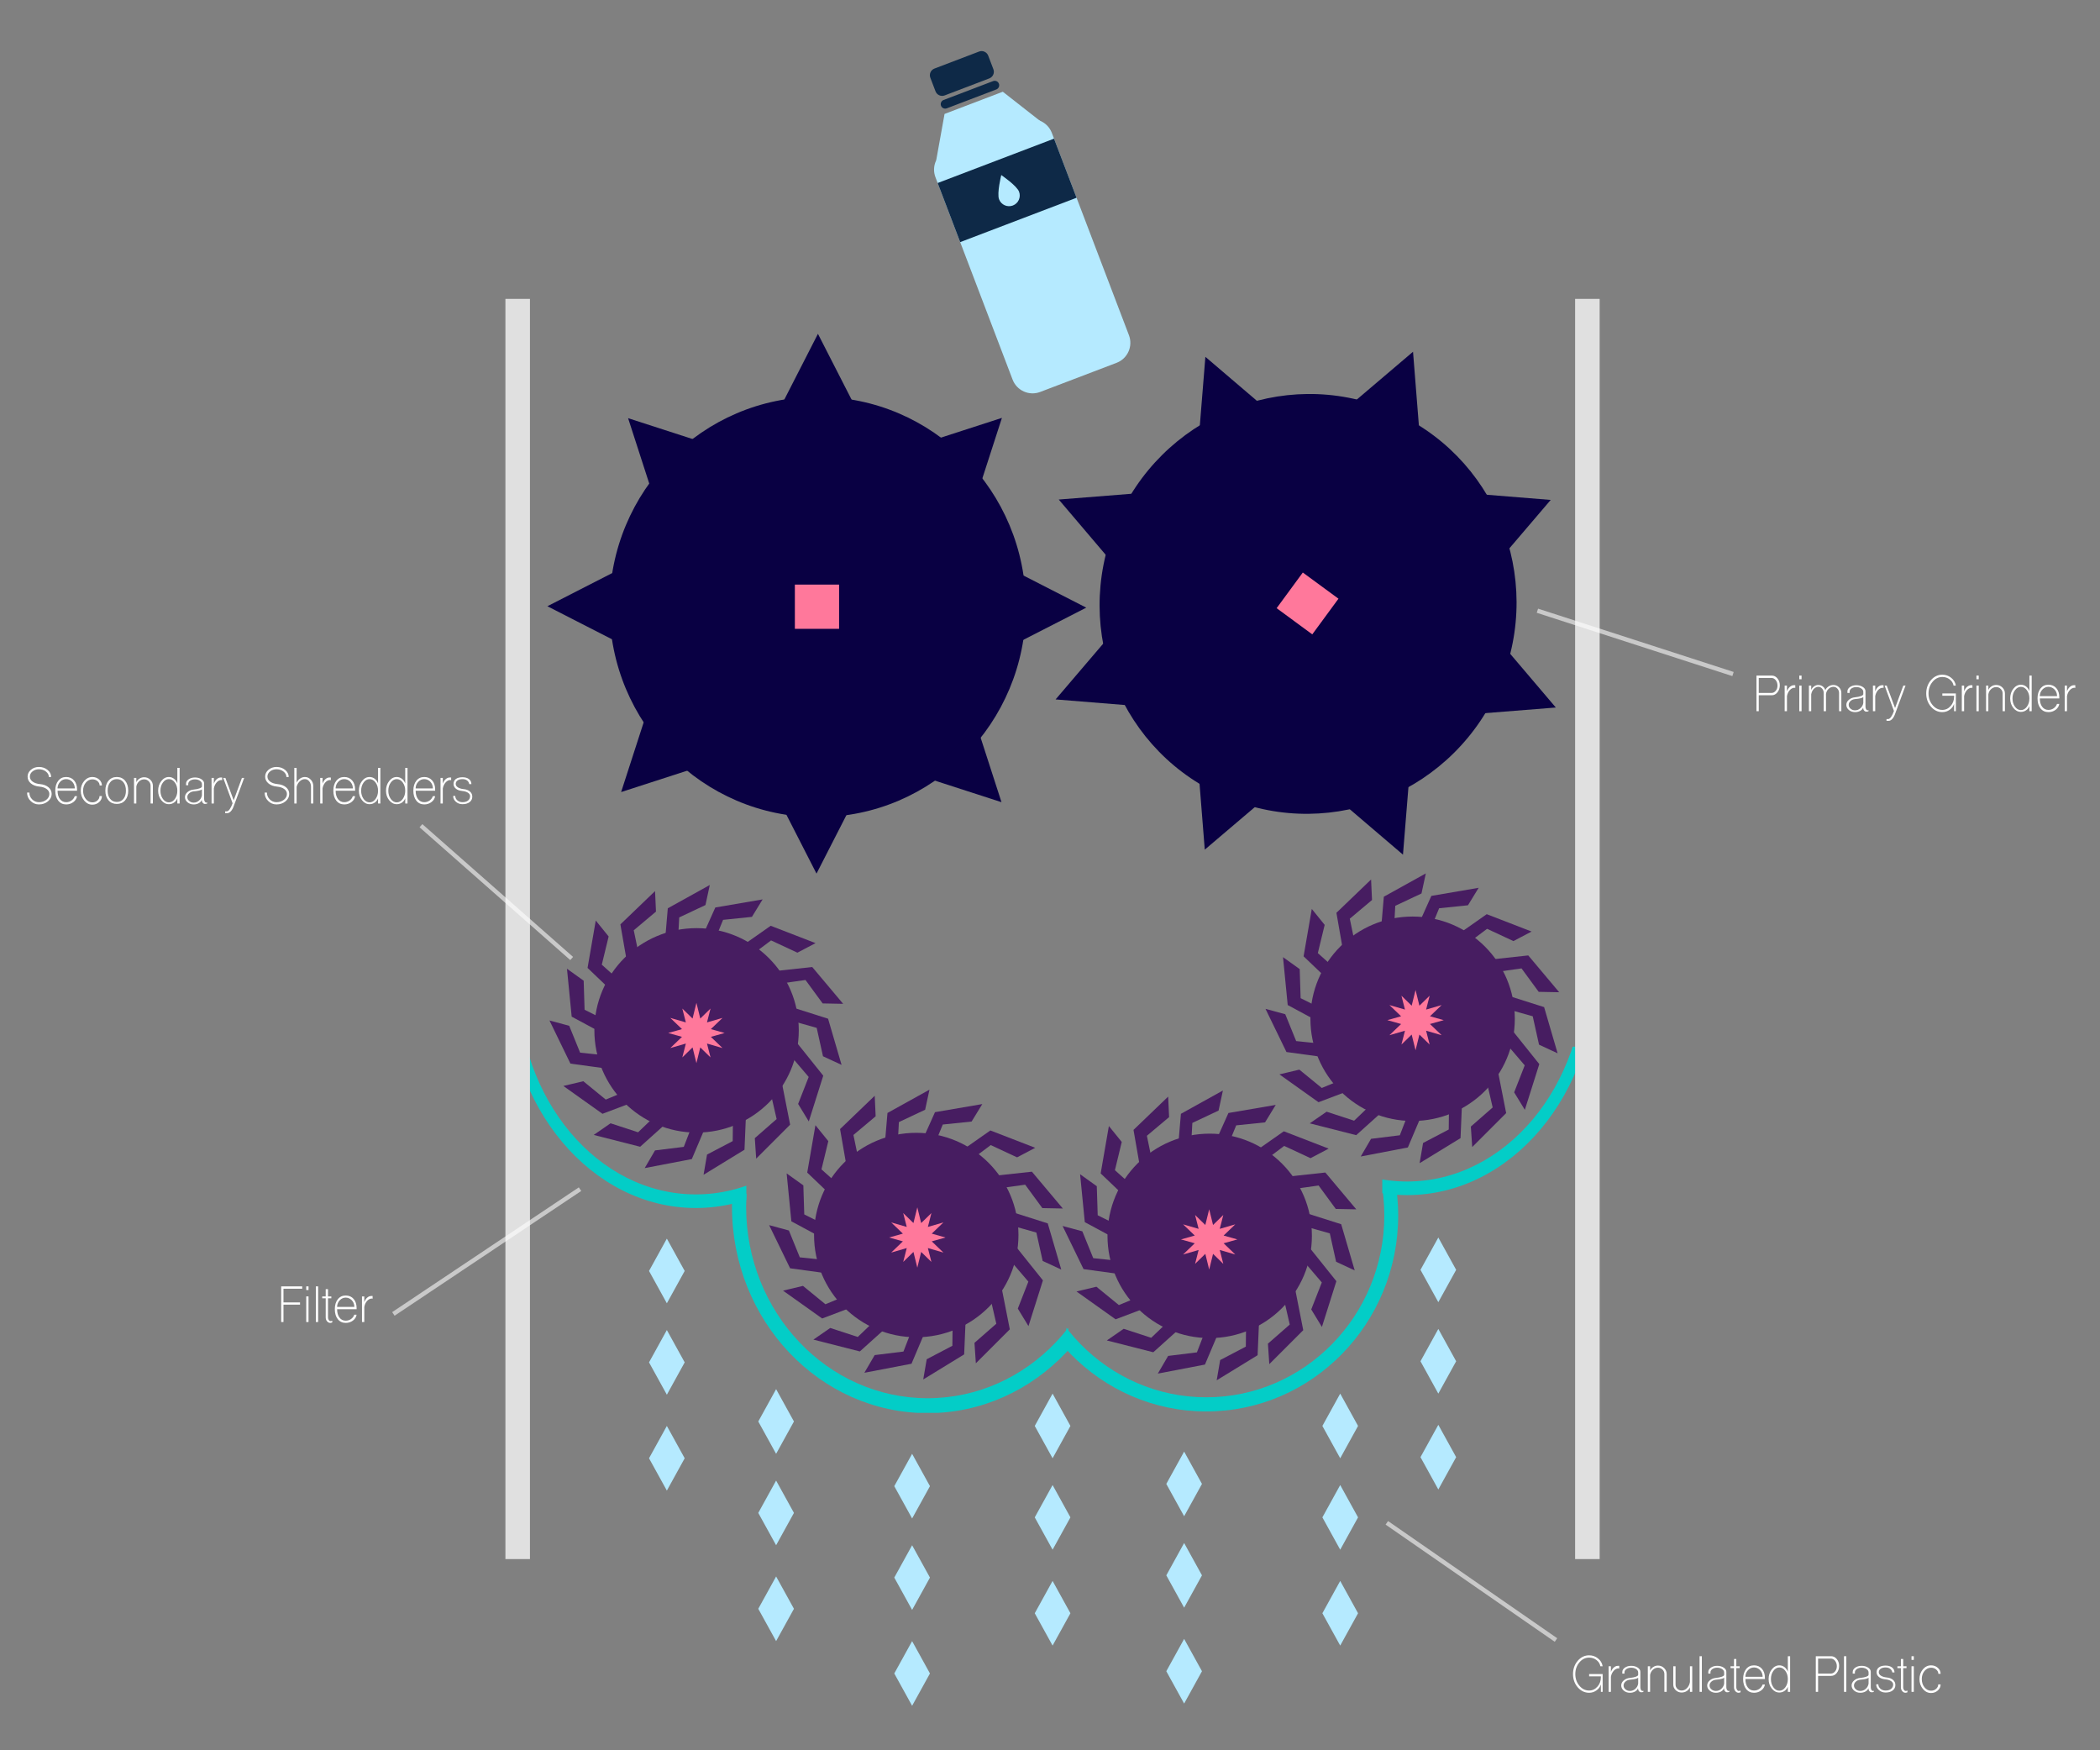 <?xml version="1.0" standalone="no"?>
<!DOCTYPE svg PUBLIC "-//W3C//DTD SVG 1.1//EN" "http://www.w3.org/Graphics/SVG/1.1/DTD/svg11.dtd">
<svg width="100%" height="100%" viewBox="0 0 1200 1000" version="1.1" xmlns="http://www.w3.org/2000/svg" xmlns:xlink="http://www.w3.org/1999/xlink" xml:space="preserve" style="fill-rule:evenodd;clip-rule:evenodd;stroke-linejoin:round;stroke-miterlimit:1.414;">
    <rect x="0" y="0" width="1200" height="1000" fill="#808080" stroke="none"/>
    <g id="Layer1">
        <g transform="matrix(0.341,-0.13,0.13,0.341,469.42,-2.98)">
            <g transform="matrix(1.001,0,0,0.698,-0.249,116.612)">
                <clipPath id="_clip1">
                    <rect x="76.138" y="181" width="173.736" height="116"/>
                </clipPath>
                <g clip-path="url(#_clip1)">
                    <path d="M260,297L65,297L113.75,181L211.25,181L260,297Z" style="fill:rgb(181,234,255);"/>
                </g>
            </g>
            <g transform="matrix(1,0,0,1,-5,177)">
                <path d="M265,153.479C265,135.001 249.999,120 231.521,120L103.479,120C85.001,120 70,135.001 70,153.479L70,492.521C70,510.999 85.001,526 103.479,526L231.521,526C249.999,526 265,510.999 265,492.521L265,153.479Z" style="fill:rgb(181,234,255);"/>
            </g>
            <g transform="matrix(1,0,0,1,0,-2)">
                <path d="M210,231C210,227.137 206.863,224 203,224L120,224C116.137,224 113,227.137 113,231C113,234.863 116.137,238 120,238L203,238C206.863,238 210,234.863 210,231Z" style="fill:rgb(14,41,71);"/>
                <g transform="matrix(1,0,0,3.214,0,-547)">
                    <path d="M210,227.458C210,225.549 205.02,224 198.886,224L124.114,224C117.98,224 113,225.549 113,227.458L113,234.542C113,236.451 117.98,238 124.114,238L198.886,238C205.02,238 210,236.451 210,234.542L210,227.458Z" style="fill:rgb(14,41,71);"/>
                </g>
            </g>
            <g transform="matrix(1,0,0,1.193,0,-545.036)">
                <rect x="65" y="742" width="195" height="83" style="fill:rgb(14,41,71);"/>
            </g>
            <g transform="matrix(1,0,0,1,-16.75,1)">
                <path d="M179.25,363C179.25,363 162.5,386.975 162.5,397.25C162.5,406.495 170.005,414 179.25,414C188.495,414 196,406.495 196,397.25C196,386.975 179.25,363 179.25,363Z" style="fill:rgb(181,234,255);"/>
            </g>
        </g>
        <g transform="matrix(1.274,0,0,1.274,-143.824,-128.066)">
            <g transform="matrix(1.339,0.556,-0.556,1.339,250.078,-404.817)">
                <g transform="matrix(0.954,0,0,0.963,22.755,13.907)">
                    <circle cx="491.5" cy="375.5" r="67.5" style="fill:rgb(9,0,67);"/>
                </g>
                <g transform="matrix(1.098,0,0,1.158,-59.201,-43.632)">
                    <path d="M501.75,289L512,308L491.5,308L501.75,289Z" style="fill:rgb(9,0,67);"/>
                </g>
                <g transform="matrix(-1.098,6.21827e-16,-6.5601e-16,-1.158,1042.2,792.632)">
                    <path d="M501.75,289L512,308L491.5,308L501.75,289Z" style="fill:rgb(9,0,67);"/>
                </g>
                <g transform="matrix(-0.776,-0.776,0.819,-0.819,583.506,1058.8)">
                    <path d="M501.75,289L512,308L491.5,308L501.75,289Z" style="fill:rgb(9,0,67);"/>
                </g>
                <g transform="matrix(3.10914e-16,1.098,-1.158,3.28005e-16,909.382,-175.201)">
                    <path d="M501.75,289L512,308L491.5,308L501.75,289Z" style="fill:rgb(9,0,67);"/>
                </g>
                <g transform="matrix(-1.76501e-16,-1.098,1.158,-1.86204e-16,73.368,926.201)">
                    <path d="M501.75,289L512,308L491.5,308L501.75,289Z" style="fill:rgb(9,0,67);"/>
                </g>
                <g transform="matrix(-0.776,0.776,-0.819,-0.819,1174.55,283.216)">
                    <path d="M501.75,289L512,308L491.5,308L501.75,289Z" style="fill:rgb(9,0,67);"/>
                </g>
                <g transform="matrix(0.776,0.776,-0.819,0.819,395.966,-309.025)">
                    <path d="M501.75,289L512,308L491.5,308L501.75,289Z" style="fill:rgb(9,0,67);"/>
                </g>
                <g transform="matrix(0.776,-0.776,0.819,0.819,-193.053,469.784)">
                    <path d="M501.75,289L512,308L491.5,308L501.75,289Z" style="fill:rgb(9,0,67);"/>
                </g>
            </g>
            <g transform="matrix(1.45,0,0,1.45,-233.232,-171.762)">
                <g transform="matrix(0.954,0,0,0.963,22.755,13.907)">
                    <circle cx="491.5" cy="375.5" r="67.5" style="fill:rgb(9,0,67);"/>
                </g>
                <g transform="matrix(1.098,0,0,1.158,-59.201,-43.632)">
                    <path d="M501.75,289L512,308L491.5,308L501.75,289Z" style="fill:rgb(9,0,67);"/>
                </g>
                <g transform="matrix(-1.098,6.21827e-16,-6.5601e-16,-1.158,1042.2,792.632)">
                    <path d="M501.75,289L512,308L491.5,308L501.75,289Z" style="fill:rgb(9,0,67);"/>
                </g>
                <g transform="matrix(-0.776,-0.776,0.819,-0.819,583.506,1058.8)">
                    <path d="M501.75,289L512,308L491.5,308L501.75,289Z" style="fill:rgb(9,0,67);"/>
                </g>
                <g transform="matrix(3.10914e-16,1.098,-1.158,3.28005e-16,909.382,-175.201)">
                    <path d="M501.75,289L512,308L491.5,308L501.75,289Z" style="fill:rgb(9,0,67);"/>
                </g>
                <g transform="matrix(-1.76501e-16,-1.098,1.158,-1.86204e-16,73.368,926.201)">
                    <path d="M501.75,289L512,308L491.5,308L501.75,289Z" style="fill:rgb(9,0,67);"/>
                </g>
                <g transform="matrix(-0.776,0.776,-0.819,-0.819,1174.55,283.216)">
                    <path d="M501.75,289L512,308L491.5,308L501.75,289Z" style="fill:rgb(9,0,67);"/>
                </g>
                <g transform="matrix(0.776,0.776,-0.819,0.819,395.966,-309.025)">
                    <path d="M501.75,289L512,308L491.5,308L501.75,289Z" style="fill:rgb(9,0,67);"/>
                </g>
                <g transform="matrix(0.776,-0.776,0.819,0.819,-193.053,469.784)">
                    <path d="M501.75,289L512,308L491.5,308L501.75,289Z" style="fill:rgb(9,0,67);"/>
                </g>
            </g>
        </g>
        <g transform="matrix(1.274,0,0,1.274,-143.824,-156.096)">
            <g transform="matrix(0.579,-4.36599e-07,4.36599e-07,0.579,60.68,177.603)">
                <g transform="matrix(1.389,0,0,1.389,-113.325,-242.981)">
                    <circle cx="535" cy="681" r="57" style="fill:rgb(71,29,97);"/>
                </g>
                <g transform="matrix(0.251,0,0,0.33,608.916,564.534)">
                    <path d="M72,248L141,131L287,112L254,153L165,160L148.587,190.382L118,247L72,248Z" style="fill:rgb(71,29,97);"/>
                </g>
                <g transform="matrix(0.216,0.129,-0.169,0.284,678.884,566.536)">
                    <path d="M72,248L141,131L287,112L254,153L165,160L148.587,190.382L118,247L72,248Z" style="fill:rgb(71,29,97);"/>
                </g>
                <g transform="matrix(0.127,0.217,-0.285,0.167,738.809,601.396)">
                    <path d="M72,248L141,131L287,112L254,153L165,160L148.587,190.382L118,247L72,248Z" style="fill:rgb(71,29,97);"/>
                </g>
                <g transform="matrix(0.029,0.25,-0.328,0.038,770.536,653.673)">
                    <path d="M72,248L141,131L287,112L254,153L165,160L148.587,190.382L118,247L72,248Z" style="fill:rgb(71,29,97);"/>
                </g>
                <g transform="matrix(-0.115,0.223,-0.294,-0.151,782.652,726.378)">
                    <path d="M72,248L141,131L287,112L254,153L165,160L148.587,190.382L118,247L72,248Z" style="fill:rgb(71,29,97);"/>
                </g>
                <g transform="matrix(-0.205,0.145,-0.191,-0.27,756.191,790.9)">
                    <path d="M72,248L141,131L287,112L254,153L165,160L148.587,190.382L118,247L72,248Z" style="fill:rgb(71,29,97);"/>
                </g>
                <g transform="matrix(-0.233,0.093,-0.122,-0.307,715.741,822.48)">
                    <path d="M72,248L141,131L287,112L254,153L165,160L148.587,190.382L118,247L72,248Z" style="fill:rgb(71,29,97);"/>
                </g>
                <g transform="matrix(-0.251,0.005,-0.007,-0.33,662.417,845.138)">
                    <path d="M72,248L141,131L287,112L254,153L165,160L148.587,190.382L118,247L72,248Z" style="fill:rgb(71,29,97);"/>
                </g>
                <g transform="matrix(-0.229,-0.102,0.134,-0.302,600.821,847.024)">
                    <path d="M72,248L141,131L287,112L254,153L165,160L148.587,190.382L118,247L72,248Z" style="fill:rgb(71,29,97);"/>
                </g>
                <g transform="matrix(-0.177,-0.178,0.234,-0.233,551.196,823.183)">
                    <path d="M72,248L141,131L287,112L254,153L165,160L148.587,190.382L118,247L72,248Z" style="fill:rgb(71,29,97);"/>
                </g>
                <g transform="matrix(-0.07,-0.241,0.317,-0.093,500.409,774.846)">
                    <path d="M72,248L141,131L287,112L254,153L165,160L148.587,190.382L118,247L72,248Z" style="fill:rgb(71,29,97);"/>
                </g>
                <g transform="matrix(0.018,-0.251,0.33,0.024,487.266,724.548)">
                    <path d="M72,248L141,131L287,112L254,153L165,160L148.587,190.382L118,247L72,248Z" style="fill:rgb(71,29,97);"/>
                </g>
                <g transform="matrix(0.084,-0.237,0.311,0.11,492.748,673.568)">
                    <path d="M72,248L141,131L287,112L254,153L165,160L148.587,190.382L118,247L72,248Z" style="fill:rgb(71,29,97);"/>
                </g>
                <g transform="matrix(0.208,-0.141,0.185,0.274,517.203,604.84)">
                    <path d="M72,248L141,131L287,112L254,153L165,160L148.587,190.382L118,247L72,248Z" style="fill:rgb(71,29,97);"/>
                </g>
                <g transform="matrix(0.237,-0.083,0.109,0.312,559.798,579.221)">
                    <path d="M72,248L141,131L287,112L254,153L165,160L148.587,190.382L118,247L72,248Z" style="fill:rgb(71,29,97);"/>
                </g>
            </g>
            <g transform="matrix(0.579,-4.36599e-07,4.36599e-07,0.579,159.211,269.392)">
                <g transform="matrix(1.389,0,0,1.389,-113.325,-242.981)">
                    <circle cx="535" cy="681" r="57" style="fill:rgb(71,29,97);"/>
                </g>
                <g transform="matrix(0.251,0,0,0.33,608.916,564.534)">
                    <path d="M72,248L141,131L287,112L254,153L165,160L148.587,190.382L118,247L72,248Z" style="fill:rgb(71,29,97);"/>
                </g>
                <g transform="matrix(0.216,0.129,-0.169,0.284,678.884,566.536)">
                    <path d="M72,248L141,131L287,112L254,153L165,160L148.587,190.382L118,247L72,248Z" style="fill:rgb(71,29,97);"/>
                </g>
                <g transform="matrix(0.127,0.217,-0.285,0.167,738.809,601.396)">
                    <path d="M72,248L141,131L287,112L254,153L165,160L148.587,190.382L118,247L72,248Z" style="fill:rgb(71,29,97);"/>
                </g>
                <g transform="matrix(0.029,0.25,-0.328,0.038,770.536,653.673)">
                    <path d="M72,248L141,131L287,112L254,153L165,160L148.587,190.382L118,247L72,248Z" style="fill:rgb(71,29,97);"/>
                </g>
                <g transform="matrix(-0.115,0.223,-0.294,-0.151,782.652,726.378)">
                    <path d="M72,248L141,131L287,112L254,153L165,160L148.587,190.382L118,247L72,248Z" style="fill:rgb(71,29,97);"/>
                </g>
                <g transform="matrix(-0.205,0.145,-0.191,-0.27,756.191,790.9)">
                    <path d="M72,248L141,131L287,112L254,153L165,160L148.587,190.382L118,247L72,248Z" style="fill:rgb(71,29,97);"/>
                </g>
                <g transform="matrix(-0.233,0.093,-0.122,-0.307,715.741,822.48)">
                    <path d="M72,248L141,131L287,112L254,153L165,160L148.587,190.382L118,247L72,248Z" style="fill:rgb(71,29,97);"/>
                </g>
                <g transform="matrix(-0.251,0.005,-0.007,-0.33,662.417,845.138)">
                    <path d="M72,248L141,131L287,112L254,153L165,160L148.587,190.382L118,247L72,248Z" style="fill:rgb(71,29,97);"/>
                </g>
                <g transform="matrix(-0.229,-0.102,0.134,-0.302,600.821,847.024)">
                    <path d="M72,248L141,131L287,112L254,153L165,160L148.587,190.382L118,247L72,248Z" style="fill:rgb(71,29,97);"/>
                </g>
                <g transform="matrix(-0.177,-0.178,0.234,-0.233,551.196,823.183)">
                    <path d="M72,248L141,131L287,112L254,153L165,160L148.587,190.382L118,247L72,248Z" style="fill:rgb(71,29,97);"/>
                </g>
                <g transform="matrix(-0.07,-0.241,0.317,-0.093,500.409,774.846)">
                    <path d="M72,248L141,131L287,112L254,153L165,160L148.587,190.382L118,247L72,248Z" style="fill:rgb(71,29,97);"/>
                </g>
                <g transform="matrix(0.018,-0.251,0.33,0.024,487.266,724.548)">
                    <path d="M72,248L141,131L287,112L254,153L165,160L148.587,190.382L118,247L72,248Z" style="fill:rgb(71,29,97);"/>
                </g>
                <g transform="matrix(0.084,-0.237,0.311,0.11,492.748,673.568)">
                    <path d="M72,248L141,131L287,112L254,153L165,160L148.587,190.382L118,247L72,248Z" style="fill:rgb(71,29,97);"/>
                </g>
                <g transform="matrix(0.208,-0.141,0.185,0.274,517.203,604.84)">
                    <path d="M72,248L141,131L287,112L254,153L165,160L148.587,190.382L118,247L72,248Z" style="fill:rgb(71,29,97);"/>
                </g>
                <g transform="matrix(0.237,-0.083,0.109,0.312,559.798,579.221)">
                    <path d="M72,248L141,131L287,112L254,153L165,160L148.587,190.382L118,247L72,248Z" style="fill:rgb(71,29,97);"/>
                </g>
            </g>
            <g transform="matrix(0.579,-4.36599e-07,4.36599e-07,0.579,290.83,269.764)">
                <g transform="matrix(1.389,0,0,1.389,-113.325,-242.981)">
                    <circle cx="535" cy="681" r="57" style="fill:rgb(71,29,97);"/>
                </g>
                <g transform="matrix(0.251,0,0,0.33,608.916,564.534)">
                    <path d="M72,248L141,131L287,112L254,153L165,160L148.587,190.382L118,247L72,248Z" style="fill:rgb(71,29,97);"/>
                </g>
                <g transform="matrix(0.216,0.129,-0.169,0.284,678.884,566.536)">
                    <path d="M72,248L141,131L287,112L254,153L165,160L148.587,190.382L118,247L72,248Z" style="fill:rgb(71,29,97);"/>
                </g>
                <g transform="matrix(0.127,0.217,-0.285,0.167,738.809,601.396)">
                    <path d="M72,248L141,131L287,112L254,153L165,160L148.587,190.382L118,247L72,248Z" style="fill:rgb(71,29,97);"/>
                </g>
                <g transform="matrix(0.029,0.25,-0.328,0.038,770.536,653.673)">
                    <path d="M72,248L141,131L287,112L254,153L165,160L148.587,190.382L118,247L72,248Z" style="fill:rgb(71,29,97);"/>
                </g>
                <g transform="matrix(-0.115,0.223,-0.294,-0.151,782.652,726.378)">
                    <path d="M72,248L141,131L287,112L254,153L165,160L148.587,190.382L118,247L72,248Z" style="fill:rgb(71,29,97);"/>
                </g>
                <g transform="matrix(-0.205,0.145,-0.191,-0.27,756.191,790.9)">
                    <path d="M72,248L141,131L287,112L254,153L165,160L148.587,190.382L118,247L72,248Z" style="fill:rgb(71,29,97);"/>
                </g>
                <g transform="matrix(-0.233,0.093,-0.122,-0.307,715.741,822.48)">
                    <path d="M72,248L141,131L287,112L254,153L165,160L148.587,190.382L118,247L72,248Z" style="fill:rgb(71,29,97);"/>
                </g>
                <g transform="matrix(-0.251,0.005,-0.007,-0.33,662.417,845.138)">
                    <path d="M72,248L141,131L287,112L254,153L165,160L148.587,190.382L118,247L72,248Z" style="fill:rgb(71,29,97);"/>
                </g>
                <g transform="matrix(-0.229,-0.102,0.134,-0.302,600.821,847.024)">
                    <path d="M72,248L141,131L287,112L254,153L165,160L148.587,190.382L118,247L72,248Z" style="fill:rgb(71,29,97);"/>
                </g>
                <g transform="matrix(-0.177,-0.178,0.234,-0.233,551.196,823.183)">
                    <path d="M72,248L141,131L287,112L254,153L165,160L148.587,190.382L118,247L72,248Z" style="fill:rgb(71,29,97);"/>
                </g>
                <g transform="matrix(-0.07,-0.241,0.317,-0.093,500.409,774.846)">
                    <path d="M72,248L141,131L287,112L254,153L165,160L148.587,190.382L118,247L72,248Z" style="fill:rgb(71,29,97);"/>
                </g>
                <g transform="matrix(0.018,-0.251,0.33,0.024,487.266,724.548)">
                    <path d="M72,248L141,131L287,112L254,153L165,160L148.587,190.382L118,247L72,248Z" style="fill:rgb(71,29,97);"/>
                </g>
                <g transform="matrix(0.084,-0.237,0.311,0.11,492.748,673.568)">
                    <path d="M72,248L141,131L287,112L254,153L165,160L148.587,190.382L118,247L72,248Z" style="fill:rgb(71,29,97);"/>
                </g>
                <g transform="matrix(0.208,-0.141,0.185,0.274,517.203,604.84)">
                    <path d="M72,248L141,131L287,112L254,153L165,160L148.587,190.382L118,247L72,248Z" style="fill:rgb(71,29,97);"/>
                </g>
                <g transform="matrix(0.237,-0.083,0.109,0.312,559.798,579.221)">
                    <path d="M72,248L141,131L287,112L254,153L165,160L148.587,190.382L118,247L72,248Z" style="fill:rgb(71,29,97);"/>
                </g>
            </g>
            <g transform="matrix(0.579,-4.36599e-07,4.36599e-07,0.579,381.844,172.405)">
                <g transform="matrix(1.389,0,0,1.389,-113.325,-242.981)">
                    <circle cx="535" cy="681" r="57" style="fill:rgb(71,29,97);"/>
                </g>
                <g transform="matrix(0.251,0,0,0.33,608.916,564.534)">
                    <path d="M72,248L141,131L287,112L254,153L165,160L148.587,190.382L118,247L72,248Z" style="fill:rgb(71,29,97);"/>
                </g>
                <g transform="matrix(0.216,0.129,-0.169,0.284,678.884,566.536)">
                    <path d="M72,248L141,131L287,112L254,153L165,160L148.587,190.382L118,247L72,248Z" style="fill:rgb(71,29,97);"/>
                </g>
                <g transform="matrix(0.127,0.217,-0.285,0.167,738.809,601.396)">
                    <path d="M72,248L141,131L287,112L254,153L165,160L148.587,190.382L118,247L72,248Z" style="fill:rgb(71,29,97);"/>
                </g>
                <g transform="matrix(0.029,0.25,-0.328,0.038,770.536,653.673)">
                    <path d="M72,248L141,131L287,112L254,153L165,160L148.587,190.382L118,247L72,248Z" style="fill:rgb(71,29,97);"/>
                </g>
                <g transform="matrix(-0.115,0.223,-0.294,-0.151,782.652,726.378)">
                    <path d="M72,248L141,131L287,112L254,153L165,160L148.587,190.382L118,247L72,248Z" style="fill:rgb(71,29,97);"/>
                </g>
                <g transform="matrix(-0.205,0.145,-0.191,-0.27,756.191,790.9)">
                    <path d="M72,248L141,131L287,112L254,153L165,160L148.587,190.382L118,247L72,248Z" style="fill:rgb(71,29,97);"/>
                </g>
                <g transform="matrix(-0.233,0.093,-0.122,-0.307,715.741,822.48)">
                    <path d="M72,248L141,131L287,112L254,153L165,160L148.587,190.382L118,247L72,248Z" style="fill:rgb(71,29,97);"/>
                </g>
                <g transform="matrix(-0.251,0.005,-0.007,-0.33,662.417,845.138)">
                    <path d="M72,248L141,131L287,112L254,153L165,160L148.587,190.382L118,247L72,248Z" style="fill:rgb(71,29,97);"/>
                </g>
                <g transform="matrix(-0.229,-0.102,0.134,-0.302,600.821,847.024)">
                    <path d="M72,248L141,131L287,112L254,153L165,160L148.587,190.382L118,247L72,248Z" style="fill:rgb(71,29,97);"/>
                </g>
                <g transform="matrix(-0.177,-0.178,0.234,-0.233,551.196,823.183)">
                    <path d="M72,248L141,131L287,112L254,153L165,160L148.587,190.382L118,247L72,248Z" style="fill:rgb(71,29,97);"/>
                </g>
                <g transform="matrix(-0.07,-0.241,0.317,-0.093,500.409,774.846)">
                    <path d="M72,248L141,131L287,112L254,153L165,160L148.587,190.382L118,247L72,248Z" style="fill:rgb(71,29,97);"/>
                </g>
                <g transform="matrix(0.018,-0.251,0.33,0.024,487.266,724.548)">
                    <path d="M72,248L141,131L287,112L254,153L165,160L148.587,190.382L118,247L72,248Z" style="fill:rgb(71,29,97);"/>
                </g>
                <g transform="matrix(0.084,-0.237,0.311,0.11,492.748,673.568)">
                    <path d="M72,248L141,131L287,112L254,153L165,160L148.587,190.382L118,247L72,248Z" style="fill:rgb(71,29,97);"/>
                </g>
                <g transform="matrix(0.208,-0.141,0.185,0.274,517.203,604.84)">
                    <path d="M72,248L141,131L287,112L254,153L165,160L148.587,190.382L118,247L72,248Z" style="fill:rgb(71,29,97);"/>
                </g>
                <g transform="matrix(0.237,-0.083,0.109,0.312,559.798,579.221)">
                    <path d="M72,248L141,131L287,112L254,153L165,160L148.587,190.382L118,247L72,248Z" style="fill:rgb(71,29,97);"/>
                </g>
            </g>
        </g>
        <g transform="matrix(1.281,0,0,1.229,-149.887,-123.343)">
            <clipPath id="_clip2">
                <rect x="347.752" y="586.937" width="477.007" height="170.223"/>
            </clipPath>
            <g clip-path="url(#_clip2)">
                <g transform="matrix(1.055,0,0,1.312,37.054,-310.255)">
                    <clipPath id="_clip3">
                        <rect x="294.586" y="660.08" width="96.776" height="80.92"/>
                    </clipPath>
                    <g clip-path="url(#_clip3)">
                        <path d="M370,581C414.153,581 450,616.847 450,661C450,705.153 414.153,741 370,741C325.847,741 290,705.153 290,661C290,616.847 325.847,581 370,581ZM370,585.819C411.493,585.819 445.181,619.507 445.181,661C445.181,702.493 411.493,736.181 370,736.181C328.507,736.181 294.819,702.493 294.819,661C294.819,619.507 328.507,585.819 370,585.819Z" style="fill:rgb(3,205,199);"/>
                    </g>
                </g>
                <g transform="matrix(1.091,0,0,1.199,127.139,-131.16)">
                    <clipPath id="_clip4">
                        <rect x="289.503" y="655.939" width="137.987" height="136.478"/>
                    </clipPath>
                    <g clip-path="url(#_clip4)">
                        <path d="M370,581C414.153,581 450,616.847 450,661C450,705.153 414.153,741 370,741C325.847,741 290,705.153 290,661C290,616.847 325.847,581 370,581ZM370,586.783C410.961,586.783 444.217,620.039 444.217,661C444.217,701.961 410.961,735.217 370,735.217C329.039,735.217 295.783,701.961 295.783,661C295.783,620.039 329.039,586.783 370,586.783Z" style="fill:rgb(3,205,199);"/>
                    </g>
                </g>
                <g transform="matrix(-1.07,0,0,1.139,1051.01,-87.48)">
                    <clipPath id="_clip5">
                        <rect x="289.503" y="650.861" width="138.829" height="140.629"/>
                    </clipPath>
                    <g clip-path="url(#_clip5)">
                        <path d="M370,581C414.153,581 450,616.847 450,661C450,705.153 414.153,741 370,741C325.847,741 290,705.153 290,661C290,616.847 325.847,581 370,581ZM370,586.783C410.962,586.783 444.217,620.038 444.217,661C444.217,701.962 410.962,735.217 370,735.217C329.038,735.217 295.783,701.962 295.783,661C295.783,620.038 329.038,586.783 370,586.783Z" style="fill:rgb(3,205,199);"/>
                    </g>
                </g>
                <g transform="matrix(-1.055,0,0,1.312,1135.05,-316.252)">
                    <clipPath id="_clip6">
                        <rect x="294.196" y="668.775" width="86.315" height="72.225"/>
                    </clipPath>
                    <g clip-path="url(#_clip6)">
                        <path d="M370,581C414.153,581 450,616.847 450,661C450,705.153 414.153,741 370,741C325.847,741 290,705.153 290,661C290,616.847 325.847,581 370,581ZM370,585.819C411.493,585.819 445.181,619.507 445.181,661C445.181,702.493 411.493,736.181 370,736.181C328.507,736.181 294.819,702.493 294.819,661C294.819,619.507 328.507,585.819 370,585.819Z" style="fill:rgb(3,205,199);"/>
                    </g>
                </g>
            </g>
        </g>
        <g transform="matrix(0.379,0,0,1.152,762.488,-119.54)">
            <rect x="363" y="252" width="37" height="625" style="fill:rgb(224,224,224);"/>
        </g>
        <g transform="matrix(0.379,0,0,1.152,151.231,-119.54)">
            <rect x="363" y="252" width="37" height="625" style="fill:rgb(224,224,224);"/>
        </g>
        <g>
            <g transform="matrix(1.274,0,0,1.274,-114.52,-123.607)">
                <g transform="matrix(1,0,0,1,-5,-18)">
                    <path d="M443,779L451,793.5L443,808L435,793.5L443,779Z" style="fill:rgb(181,234,255);"/>
                </g>
                <g transform="matrix(1,0,0,1,-5,-59)">
                    <path d="M443,779L451,793.5L443,808L435,793.5L443,779Z" style="fill:rgb(181,234,255);"/>
                </g>
                <g transform="matrix(1,0,0,1,-5,25)">
                    <path d="M443,779L451,793.5L443,808L435,793.5L443,779Z" style="fill:rgb(181,234,255);"/>
                </g>
            </g>
            <g transform="matrix(1.274,0,0,1.274,-36.801,-86.658)">
                <g transform="matrix(1,0,0,1,-5,-18)">
                    <path d="M443,779L451,793.5L443,808L435,793.5L443,779Z" style="fill:rgb(181,234,255);"/>
                </g>
                <g transform="matrix(1,0,0,1,-5,-59)">
                    <path d="M443,779L451,793.5L443,808L435,793.5L443,779Z" style="fill:rgb(181,234,255);"/>
                </g>
                <g transform="matrix(1,0,0,1,-5,25)">
                    <path d="M443,779L451,793.5L443,808L435,793.5L443,779Z" style="fill:rgb(181,234,255);"/>
                </g>
            </g>
            <g transform="matrix(1.274,0,0,1.274,43.467,-121.059)">
                <g transform="matrix(1,0,0,1,-5,-18)">
                    <path d="M443,779L451,793.5L443,808L435,793.5L443,779Z" style="fill:rgb(181,234,255);"/>
                </g>
                <g transform="matrix(1,0,0,1,-5,-59)">
                    <path d="M443,779L451,793.5L443,808L435,793.5L443,779Z" style="fill:rgb(181,234,255);"/>
                </g>
                <g transform="matrix(1,0,0,1,-5,25)">
                    <path d="M443,779L451,793.5L443,808L435,793.5L443,779Z" style="fill:rgb(181,234,255);"/>
                </g>
            </g>
            <g transform="matrix(1.274,0,0,1.274,118.638,-87.932)">
                <g transform="matrix(1,0,0,1,-5,-18)">
                    <path d="M443,779L451,793.5L443,808L435,793.5L443,779Z" style="fill:rgb(181,234,255);"/>
                </g>
                <g transform="matrix(1,0,0,1,-5,-59)">
                    <path d="M443,779L451,793.5L443,808L435,793.5L443,779Z" style="fill:rgb(181,234,255);"/>
                </g>
                <g transform="matrix(1,0,0,1,-5,25)">
                    <path d="M443,779L451,793.5L443,808L435,793.5L443,779Z" style="fill:rgb(181,234,255);"/>
                </g>
            </g>
            <g transform="matrix(1.274,0,0,1.274,207.825,-121.059)">
                <g transform="matrix(1,0,0,1,-5,-18)">
                    <path d="M443,779L451,793.5L443,808L435,793.5L443,779Z" style="fill:rgb(181,234,255);"/>
                </g>
                <g transform="matrix(1,0,0,1,-5,-59)">
                    <path d="M443,779L451,793.5L443,808L435,793.5L443,779Z" style="fill:rgb(181,234,255);"/>
                </g>
                <g transform="matrix(1,0,0,1,-5,25)">
                    <path d="M443,779L451,793.5L443,808L435,793.5L443,779Z" style="fill:rgb(181,234,255);"/>
                </g>
            </g>
            <g transform="matrix(1.274,0,0,1.274,263.885,-210.245)">
                <g transform="matrix(1,0,0,1,-5,-18)">
                    <path d="M443,779L451,793.5L443,808L435,793.5L443,779Z" style="fill:rgb(181,234,255);"/>
                </g>
                <g transform="matrix(1,0,0,1,-5,-59)">
                    <path d="M443,779L451,793.5L443,808L435,793.5L443,779Z" style="fill:rgb(181,234,255);"/>
                </g>
                <g transform="matrix(1,0,0,1,-5,25)">
                    <path d="M443,779L451,793.5L443,808L435,793.5L443,779Z" style="fill:rgb(181,234,255);"/>
                </g>
            </g>
            <g transform="matrix(1.274,0,0,1.274,-176.951,-209.608)">
                <g transform="matrix(1,0,0,1,-5,-18)">
                    <path d="M443,779L451,793.5L443,808L435,793.5L443,779Z" style="fill:rgb(181,234,255);"/>
                </g>
                <g transform="matrix(1,0,0,1,-5,-59)">
                    <path d="M443,779L451,793.5L443,808L435,793.5L443,779Z" style="fill:rgb(181,234,255);"/>
                </g>
                <g transform="matrix(1,0,0,1,-5,25)">
                    <path d="M443,779L451,793.5L443,808L435,793.5L443,779Z" style="fill:rgb(181,234,255);"/>
                </g>
            </g>
        </g>
        <g>
            <g transform="matrix(1.274,0,0,1.274,315.346,-166.887)">
                <rect x="109" y="393.162" width="19.838" height="19.838" style="fill:rgb(255,120,155);"/>
            </g>
            <g transform="matrix(1.027,0.754,-0.754,1.027,928.966,-158.862)">
                <rect x="109" y="393.162" width="19.838" height="19.838" style="fill:rgb(255,120,155);"/>
            </g>
        </g>
        <g>
            <g transform="matrix(0.319,0,0,0.319,324.266,325.729)">
                <path d="M231,775L237.927,803.149L256.259,785.25L249.924,810.076L277.765,802L256.851,822.073L281.518,829L256.851,835.927L277.765,856L249.924,847.924L256.259,872.75L237.927,854.851L231,883L224.073,854.851L205.741,872.75L212.076,847.924L184.235,856L205.149,835.927L180.482,829L205.149,822.073L184.235,802L212.076,810.076L205.741,785.25L224.073,803.149L231,775Z" style="fill:rgb(255,120,155);"/>
            </g>
            <g transform="matrix(0.319,0,0,0.319,450.489,442.577)">
                <path d="M231,775L237.927,803.149L256.259,785.25L249.924,810.076L277.765,802L256.851,822.073L281.518,829L256.851,835.927L277.765,856L249.924,847.924L256.259,872.75L237.927,854.851L231,883L224.073,854.851L205.741,872.75L212.076,847.924L184.235,856L205.149,835.927L180.482,829L205.149,822.073L184.235,802L212.076,810.076L205.741,785.25L224.073,803.149L231,775Z" style="fill:rgb(255,120,155);"/>
            </g>
            <g transform="matrix(0.319,0,0,0.319,617.275,443.674)">
                <path d="M231,775L237.927,803.149L256.259,785.25L249.924,810.076L277.765,802L256.851,822.073L281.518,829L256.851,835.927L277.765,856L249.924,847.924L256.259,872.75L237.927,854.851L231,883L224.073,854.851L205.741,872.75L212.076,847.924L184.235,856L205.149,835.927L180.482,829L205.149,822.073L184.235,802L212.076,810.076L205.741,785.25L224.073,803.149L231,775Z" style="fill:rgb(255,120,155);"/>
            </g>
            <g transform="matrix(0.319,0,0,0.319,735.193,318.392)">
                <path d="M231,775L237.927,803.149L256.259,785.25L249.924,810.076L277.765,802L256.851,822.073L281.518,829L256.851,835.927L277.765,856L249.924,847.924L256.259,872.75L237.927,854.851L231,883L224.073,854.851L205.741,872.75L212.076,847.924L184.235,856L205.149,835.927L180.482,829L205.149,822.073L184.235,802L212.076,810.076L205.741,785.25L224.073,803.149L231,775Z" style="fill:rgb(255,120,155);"/>
            </g>
        </g>
        <g>
            <g transform="matrix(0.153,-0.472,0.414,0.134,716.092,341.983)">
                <rect x="85" y="360" width="5" height="270" style="fill:white;fill-opacity:0.572;"/>
            </g>
            <g transform="matrix(0.282,-0.407,0.358,0.248,638.917,816.376)">
                <rect x="85" y="360" width="5" height="270" style="fill:white;fill-opacity:0.572;"/>
            </g>
            <g transform="matrix(-0.276,-0.412,0.395,-0.264,106.741,881.786)">
                <rect x="85" y="360" width="5" height="270" style="fill:white;fill-opacity:0.572;"/>
            </g>
            <g transform="matrix(0.32,-0.363,0.319,0.281,97.701,402.354)">
                <rect x="85" y="360" width="5" height="270" style="fill:white;fill-opacity:0.572;"/>
            </g>
            <g transform="matrix(2.197,0,0,2.303,-1013.33,-821.082)">
                <path d="M918.678,532.971L918.082,532.971L918.082,524.131L922.077,524.131C922.653,524.131 923.14,524.365 923.538,524.832C923.945,525.299 924.149,525.86 924.149,526.516C924.149,527.202 923.945,527.788 923.538,528.275C923.14,528.762 922.653,529.006 922.077,529.006L918.678,529.006L918.678,532.971ZM918.678,528.439L921.973,528.439C922.41,528.439 922.783,528.26 923.091,527.902C923.399,527.555 923.553,527.127 923.553,526.62C923.553,526.094 923.399,525.642 923.091,525.264C922.783,524.896 922.41,524.712 921.973,524.712L918.678,524.712L918.678,528.439Z" style="fill:white;fill-rule:nonzero;"/>
                <path d="M926.012,532.971L925.416,532.971L925.416,526.62L926.012,526.62L926.012,528.051C926.181,527.594 926.43,527.222 926.758,526.933C927.096,526.655 927.453,526.516 927.831,526.516L928.174,526.516L928.174,527.202C928.144,527.202 928.109,527.192 928.07,527.172C928.04,527.152 928.02,527.142 928.01,527.142C927.543,527.142 927.12,527.341 926.743,527.738C926.365,528.136 926.122,528.638 926.012,529.244L926.012,532.971Z" style="fill:white;fill-rule:nonzero;"/>
                <path d="M929.814,532.971L929.217,532.971L929.217,526.62L929.814,526.62L929.814,532.971ZM929.217,525.04L929.217,524.131L929.814,524.131L929.814,525.04L929.217,525.04Z" style="fill:white;fill-rule:nonzero;"/>
                <path d="M932.318,532.971L931.722,532.971L931.722,526.62L932.318,526.62L932.318,527.694C932.497,527.316 932.75,527.018 933.078,526.799C933.406,526.571 933.759,526.456 934.137,526.456C934.584,526.456 934.976,526.576 935.314,526.814C935.662,527.063 935.886,527.376 935.985,527.753C936.174,527.356 936.457,527.043 936.835,526.814C937.222,526.576 937.645,526.456 938.102,526.456C938.668,526.456 939.155,526.65 939.563,527.038C939.96,527.425 940.159,527.892 940.159,528.439L940.159,532.971L939.563,532.971L939.563,528.439C939.563,528.022 939.419,527.664 939.13,527.366C938.852,527.068 938.509,526.919 938.102,526.919C937.635,526.919 937.217,527.083 936.85,527.41C936.482,527.738 936.253,528.156 936.164,528.663L936.164,532.971L935.568,532.971L935.568,528.439C935.568,528.022 935.433,527.664 935.165,527.366C934.897,527.068 934.574,526.919 934.196,526.919C933.749,526.919 933.347,527.092 932.989,527.44C932.641,527.798 932.417,528.245 932.318,528.782L932.318,532.971Z" style="fill:white;fill-rule:nonzero;"/>
                <path d="M943.722,533.194C943.096,533.194 942.564,533.02 942.127,532.673C941.679,532.315 941.456,531.887 941.456,531.391C941.456,530.914 941.674,530.496 942.112,530.138C942.539,529.781 943.076,529.572 943.722,529.512C944.348,529.453 944.86,529.353 945.257,529.214C945.665,529.075 945.868,528.911 945.868,528.722L945.868,528.156C945.868,527.828 945.689,527.55 945.332,527.321C944.984,527.092 944.556,526.978 944.05,526.978C943.573,526.978 943.16,527.087 942.812,527.306C942.474,527.535 942.306,527.803 942.306,528.111L942.306,528.439L941.739,528.439L941.739,528.051C941.739,527.624 941.963,527.261 942.41,526.963C942.867,526.665 943.414,526.516 944.05,526.516C944.706,526.516 945.267,526.66 945.734,526.948C946.201,527.237 946.435,527.584 946.435,527.992L946.435,531.838C946.435,532.086 946.489,532.3 946.599,532.479C946.708,532.658 946.842,532.747 947.001,532.747C947.051,532.747 947.096,532.742 947.135,532.732C947.175,532.722 947.205,532.707 947.225,532.687L947.225,532.971C947.076,533.04 946.887,533.075 946.658,533.075C946.43,533.075 946.231,532.976 946.062,532.777C945.903,532.578 945.824,532.34 945.824,532.061C945.704,532.399 945.451,532.673 945.063,532.881C944.676,533.09 944.229,533.194 943.722,533.194ZM943.722,532.747C944.248,532.747 944.715,532.573 945.123,532.225C945.53,531.887 945.779,531.455 945.868,530.928L945.868,529.468C945.729,529.587 945.476,529.686 945.108,529.766C944.76,529.845 944.298,529.91 943.722,529.96C943.255,529.999 942.862,530.158 942.544,530.437C942.226,530.705 942.067,531.023 942.067,531.391C942.067,531.768 942.231,532.086 942.559,532.345C942.877,532.613 943.265,532.747 943.722,532.747Z" style="fill:white;fill-rule:nonzero;"/>
                <path d="M948.969,532.971L948.373,532.971L948.373,526.62L948.969,526.62L948.969,528.051C949.138,527.594 949.386,527.222 949.714,526.933C950.052,526.655 950.41,526.516 950.788,526.516L951.13,526.516L951.13,527.202C951.101,527.202 951.066,527.192 951.026,527.172C950.996,527.152 950.976,527.142 950.966,527.142C950.499,527.142 950.077,527.341 949.699,527.738C949.322,528.136 949.078,528.638 948.969,529.244L948.969,532.971Z" style="fill:white;fill-rule:nonzero;"/>
                <path d="M951.906,535.356L951.906,534.909L952.368,534.909C952.596,534.909 952.845,534.725 953.113,534.357C953.381,533.989 953.625,533.507 953.843,532.911L951.414,526.62L951.965,526.62L954.127,532.181L956.273,526.62L956.855,526.62L954.127,533.656C953.938,534.163 953.694,534.576 953.396,534.894C953.088,535.202 952.78,535.356 952.472,535.356L951.906,535.356Z" style="fill:white;fill-rule:nonzero;"/>
                <path d="M966.425,533.194C965.272,533.194 964.283,532.742 963.458,531.838C962.643,530.933 962.236,529.84 962.236,528.558C962.236,527.276 962.643,526.178 963.458,525.264C964.283,524.36 965.272,523.907 966.425,523.907C967.299,523.907 968.07,524.166 968.735,524.683C969.401,525.189 969.804,525.835 969.943,526.62L969.347,526.62C969.237,526.004 968.904,525.492 968.348,525.085C967.801,524.678 967.16,524.474 966.425,524.474C965.431,524.474 964.586,524.871 963.891,525.666C963.185,526.471 962.832,527.435 962.832,528.558C962.832,529.681 963.185,530.645 963.891,531.45C964.586,532.245 965.431,532.643 966.425,532.643C967.27,532.643 967.99,532.32 968.586,531.674C969.183,531.038 969.481,530.263 969.481,529.348L969.481,529.125L966.425,529.125L966.425,528.558L969.943,528.558L969.943,532.971L969.481,532.971L969.481,531.152C969.262,531.768 968.87,532.26 968.303,532.628C967.747,533.006 967.12,533.194 966.425,533.194Z" style="fill:white;fill-rule:nonzero;"/>
                <path d="M972.089,532.971L971.493,532.971L971.493,526.62L972.089,526.62L972.089,528.051C972.258,527.594 972.507,527.222 972.835,526.933C973.173,526.655 973.53,526.516 973.908,526.516L974.251,526.516L974.251,527.202C974.221,527.202 974.186,527.192 974.147,527.172C974.117,527.152 974.097,527.142 974.087,527.142C973.62,527.142 973.197,527.341 972.82,527.738C972.442,528.136 972.199,528.638 972.089,529.244L972.089,532.971Z" style="fill:white;fill-rule:nonzero;"/>
                <path d="M975.891,532.971L975.294,532.971L975.294,526.62L975.891,526.62L975.891,532.971ZM975.294,525.04L975.294,524.131L975.891,524.131L975.891,525.04L975.294,525.04Z" style="fill:white;fill-rule:nonzero;"/>
                <path d="M978.395,532.971L977.799,532.971L977.799,526.62L978.395,526.62L978.395,527.694C978.574,527.316 978.847,527.018 979.215,526.799C979.583,526.571 979.99,526.456 980.437,526.456C981.063,526.456 981.595,526.66 982.032,527.068C982.479,527.485 982.703,527.982 982.703,528.558L982.703,532.971L982.107,532.971L982.107,528.558C982.107,528.121 981.943,527.748 981.615,527.44C981.287,527.132 980.894,526.978 980.437,526.978C979.94,526.978 979.498,527.147 979.111,527.485C978.723,527.833 978.484,528.265 978.395,528.782L978.395,532.971Z" style="fill:white;fill-rule:nonzero;"/>
                <path d="M986.862,533.135C986.097,533.135 985.441,532.807 984.894,532.151C984.348,531.505 984.074,530.72 984.074,529.796C984.074,528.861 984.348,528.061 984.894,527.396C985.441,526.73 986.097,526.397 986.862,526.397C987.349,526.397 987.796,526.541 988.204,526.829C988.601,527.127 988.889,527.515 989.068,527.992L989.068,524.131L989.665,524.131L989.665,532.971L989.068,532.971L989.068,531.674C988.909,532.111 988.626,532.464 988.219,532.732C987.821,533.001 987.369,533.135 986.862,533.135ZM986.862,532.687C987.468,532.687 987.99,532.404 988.427,531.838C988.855,531.271 989.068,530.591 989.068,529.796C989.068,529.001 988.855,528.325 988.427,527.768C987.99,527.202 987.468,526.919 986.862,526.919C986.256,526.919 985.739,527.202 985.312,527.768C984.884,528.325 984.671,529.001 984.671,529.796C984.671,530.591 984.884,531.271 985.312,531.838C985.739,532.404 986.256,532.687 986.862,532.687Z" style="fill:white;fill-rule:nonzero;"/>
                <path d="M994.017,533.194C993.163,533.194 992.477,532.886 991.96,532.27C991.443,531.644 991.185,530.819 991.185,529.796C991.185,528.772 991.443,527.947 991.96,527.321C992.477,526.705 993.163,526.397 994.017,526.397C994.872,526.397 995.558,526.68 996.074,527.247C996.591,527.813 996.85,528.568 996.85,529.512L996.85,529.796L991.781,529.796C991.781,530.66 991.985,531.351 992.392,531.868C992.8,532.384 993.342,532.643 994.017,532.643C994.524,532.643 994.981,532.509 995.389,532.24C995.806,531.962 996.094,531.599 996.253,531.152L996.85,531.152C996.75,531.738 996.432,532.225 995.896,532.613C995.359,533.001 994.733,533.194 994.017,533.194ZM991.781,529.229L996.253,529.229L996.253,529.006C996.204,528.419 995.965,527.922 995.538,527.515C995.101,527.117 994.594,526.919 994.017,526.919C993.441,526.919 992.939,527.122 992.512,527.53C992.074,527.947 991.831,528.459 991.781,529.065L991.781,529.229Z" style="fill:white;fill-rule:nonzero;"/>
                <path d="M998.847,532.971L998.251,532.971L998.251,526.62L998.847,526.62L998.847,528.051C999.016,527.594 999.265,527.222 999.592,526.933C999.93,526.655 1000.29,526.516 1000.67,526.516L1001.01,526.516L1001.01,527.202C1000.98,527.202 1000.94,527.192 1000.9,527.172C1000.87,527.152 1000.86,527.142 1000.85,527.142C1000.38,527.142 999.955,527.341 999.578,527.738C999.2,528.136 998.956,528.638 998.847,529.244L998.847,532.971Z" style="fill:white;fill-rule:nonzero;"/>
            </g>
            <g transform="matrix(2.197,0,0,2.303,-1856.35,-472.117)">
                <path d="M918.678,532.971L918.082,532.971L918.082,524.131L923.553,524.131L923.553,524.712L918.678,524.712L918.678,528.111L922.986,528.111L922.986,528.663L918.678,528.663L918.678,532.971Z" style="fill:white;fill-rule:nonzero;"/>
                <path d="M925.192,532.971L924.596,532.971L924.596,526.62L925.192,526.62L925.192,532.971ZM924.596,525.04L924.596,524.131L925.192,524.131L925.192,525.04L924.596,525.04Z" style="fill:white;fill-rule:nonzero;"/>
                <rect x="927.101" y="524.131" width="0.596" height="8.84" style="fill:white;fill-rule:nonzero;"/>
                <path d="M930.857,533.194C930.529,533.194 930.246,533.06 930.007,532.792C929.779,532.533 929.665,532.215 929.665,531.838L929.665,527.083L928.755,527.083L928.755,526.62L929.665,526.62L929.665,524.817L930.261,524.817L930.261,526.62L931.125,526.62L931.125,527.083L930.261,527.083L930.261,531.838C930.261,532.086 930.325,532.3 930.455,532.479C930.574,532.658 930.723,532.747 930.902,532.747C931.091,532.747 931.245,532.712 931.364,532.643L931.364,533.075C931.145,533.155 930.976,533.194 930.857,533.194Z" style="fill:white;fill-rule:nonzero;"/>
                <path d="M934.867,533.194C934.012,533.194 933.327,532.886 932.81,532.27C932.293,531.644 932.035,530.819 932.035,529.796C932.035,528.772 932.293,527.947 932.81,527.321C933.327,526.705 934.012,526.397 934.867,526.397C935.722,526.397 936.407,526.68 936.924,527.247C937.441,527.813 937.699,528.568 937.699,529.512L937.699,529.796L932.631,529.796C932.631,530.66 932.835,531.351 933.242,531.868C933.65,532.384 934.191,532.643 934.867,532.643C935.374,532.643 935.831,532.509 936.238,532.24C936.656,531.962 936.944,531.599 937.103,531.152L937.699,531.152C937.6,531.738 937.282,532.225 936.745,532.613C936.209,533.001 935.583,533.194 934.867,533.194ZM932.631,529.229L937.103,529.229L937.103,529.006C937.053,528.419 936.815,527.922 936.388,527.515C935.95,527.117 935.443,526.919 934.867,526.919C934.291,526.919 933.789,527.122 933.361,527.53C932.924,527.947 932.681,528.459 932.631,529.065L932.631,529.229Z" style="fill:white;fill-rule:nonzero;"/>
                <path d="M939.697,532.971L939.101,532.971L939.101,526.62L939.697,526.62L939.697,528.051C939.866,527.594 940.114,527.222 940.442,526.933C940.78,526.655 941.138,526.516 941.515,526.516L941.858,526.516L941.858,527.202C941.829,527.202 941.794,527.192 941.754,527.172C941.724,527.152 941.704,527.142 941.694,527.142C941.227,527.142 940.805,527.341 940.427,527.738C940.05,528.136 939.806,528.638 939.697,529.244L939.697,532.971Z" style="fill:white;fill-rule:nonzero;"/>
            </g>
            <g transform="matrix(2.197,0,0,2.303,-1117.01,-260.812)">
                <path d="M921.749,533.194C920.596,533.194 919.607,532.742 918.783,531.838C917.968,530.933 917.56,529.84 917.56,528.558C917.56,527.276 917.968,526.178 918.783,525.264C919.607,524.36 920.596,523.907 921.749,523.907C922.624,523.907 923.394,524.166 924.06,524.683C924.725,525.189 925.128,525.835 925.267,526.62L924.671,526.62C924.561,526.004 924.229,525.492 923.672,525.085C923.125,524.678 922.484,524.474 921.749,524.474C920.755,524.474 919.911,524.871 919.215,525.666C918.509,526.471 918.156,527.435 918.156,528.558C918.156,529.681 918.509,530.645 919.215,531.45C919.911,532.245 920.755,532.643 921.749,532.643C922.594,532.643 923.314,532.32 923.911,531.674C924.507,531.038 924.805,530.263 924.805,529.348L924.805,529.125L921.749,529.125L921.749,528.558L925.267,528.558L925.267,532.971L924.805,532.971L924.805,531.152C924.586,531.768 924.194,532.26 923.627,532.628C923.071,533.006 922.445,533.194 921.749,533.194Z" style="fill:white;fill-rule:nonzero;"/>
                <path d="M927.414,532.971L926.817,532.971L926.817,526.62L927.414,526.62L927.414,528.051C927.583,527.594 927.831,527.222 928.159,526.933C928.497,526.655 928.855,526.516 929.232,526.516L929.575,526.516L929.575,527.202C929.545,527.202 929.511,527.192 929.471,527.172C929.441,527.152 929.421,527.142 929.411,527.142C928.944,527.142 928.522,527.341 928.144,527.738C927.766,528.136 927.523,528.638 927.414,529.244L927.414,532.971Z" style="fill:white;fill-rule:nonzero;"/>
                <path d="M932.363,533.194C931.737,533.194 931.205,533.02 930.768,532.673C930.32,532.315 930.097,531.887 930.097,531.391C930.097,530.914 930.315,530.496 930.753,530.138C931.18,529.781 931.717,529.572 932.363,529.512C932.989,529.453 933.501,529.353 933.898,529.214C934.306,529.075 934.509,528.911 934.509,528.722L934.509,528.156C934.509,527.828 934.33,527.55 933.973,527.321C933.625,527.092 933.197,526.978 932.691,526.978C932.214,526.978 931.801,527.087 931.453,527.306C931.115,527.535 930.947,527.803 930.947,528.111L930.947,528.439L930.38,528.439L930.38,528.051C930.38,527.624 930.604,527.261 931.051,526.963C931.508,526.665 932.055,526.516 932.691,526.516C933.347,526.516 933.908,526.66 934.375,526.948C934.842,527.237 935.076,527.584 935.076,527.992L935.076,531.838C935.076,532.086 935.13,532.3 935.24,532.479C935.349,532.658 935.483,532.747 935.642,532.747C935.692,532.747 935.737,532.742 935.776,532.732C935.816,532.722 935.846,532.707 935.866,532.687L935.866,532.971C935.717,533.04 935.528,533.075 935.299,533.075C935.071,533.075 934.872,532.976 934.703,532.777C934.544,532.578 934.465,532.34 934.465,532.061C934.345,532.399 934.092,532.673 933.704,532.881C933.317,533.09 932.87,533.194 932.363,533.194ZM932.363,532.747C932.889,532.747 933.356,532.573 933.764,532.225C934.171,531.887 934.42,531.455 934.509,530.928L934.509,529.468C934.37,529.587 934.117,529.686 933.749,529.766C933.401,529.845 932.939,529.91 932.363,529.96C931.896,529.999 931.503,530.158 931.185,530.437C930.867,530.705 930.708,531.023 930.708,531.391C930.708,531.768 930.872,532.086 931.2,532.345C931.518,532.613 931.906,532.747 932.363,532.747Z" style="fill:white;fill-rule:nonzero;"/>
                <path d="M937.61,532.971L937.014,532.971L937.014,526.62L937.61,526.62L937.61,527.694C937.789,527.316 938.062,527.018 938.43,526.799C938.797,526.571 939.205,526.456 939.652,526.456C940.278,526.456 940.81,526.66 941.247,527.068C941.694,527.485 941.918,527.982 941.918,528.558L941.918,532.971L941.322,532.971L941.322,528.558C941.322,528.121 941.158,527.748 940.83,527.44C940.502,527.132 940.109,526.978 939.652,526.978C939.155,526.978 938.713,527.147 938.325,527.485C937.938,527.833 937.699,528.265 937.61,528.782L937.61,532.971Z" style="fill:white;fill-rule:nonzero;"/>
                <path d="M945.809,533.135C945.212,533.135 944.701,532.941 944.273,532.553C943.846,532.166 943.632,531.699 943.632,531.152L943.632,526.62L944.229,526.62L944.229,531.152C944.229,531.56 944.383,531.912 944.691,532.21C944.999,532.499 945.371,532.643 945.809,532.643C946.325,532.643 946.788,532.444 947.195,532.047C947.602,531.649 947.861,531.147 947.97,530.541L947.97,526.62L948.566,526.62L948.566,532.971L947.97,532.971L947.97,531.853C947.791,532.24 947.503,532.553 947.106,532.792C946.718,533.02 946.286,533.135 945.809,533.135Z" style="fill:white;fill-rule:nonzero;"/>
                <rect x="950.474" y="524.131" width="0.596" height="8.84" style="fill:white;fill-rule:nonzero;"/>
                <path d="M954.723,533.194C954.097,533.194 953.565,533.02 953.128,532.673C952.681,532.315 952.457,531.887 952.457,531.391C952.457,530.914 952.676,530.496 953.113,530.138C953.54,529.781 954.077,529.572 954.723,529.512C955.349,529.453 955.861,529.353 956.258,529.214C956.666,529.075 956.87,528.911 956.87,528.722L956.87,528.156C956.87,527.828 956.691,527.55 956.333,527.321C955.985,527.092 955.558,526.978 955.051,526.978C954.574,526.978 954.161,527.087 953.814,527.306C953.476,527.535 953.307,527.803 953.307,528.111L953.307,528.439L952.74,528.439L952.74,528.051C952.74,527.624 952.964,527.261 953.411,526.963C953.868,526.665 954.415,526.516 955.051,526.516C955.707,526.516 956.268,526.66 956.735,526.948C957.202,527.237 957.436,527.584 957.436,527.992L957.436,531.838C957.436,532.086 957.491,532.3 957.6,532.479C957.709,532.658 957.843,532.747 958.002,532.747C958.052,532.747 958.097,532.742 958.137,532.732C958.176,532.722 958.206,532.707 958.226,532.687L958.226,532.971C958.077,533.04 957.888,533.075 957.66,533.075C957.431,533.075 957.232,532.976 957.063,532.777C956.904,532.578 956.825,532.34 956.825,532.061C956.706,532.399 956.452,532.673 956.065,532.881C955.677,533.09 955.23,533.194 954.723,533.194ZM954.723,532.747C955.25,532.747 955.717,532.573 956.124,532.225C956.532,531.887 956.78,531.455 956.87,530.928L956.87,529.468C956.73,529.587 956.477,529.686 956.109,529.766C955.761,529.845 955.299,529.91 954.723,529.96C954.256,529.999 953.863,530.158 953.545,530.437C953.227,530.705 953.068,531.023 953.068,531.391C953.068,531.768 953.232,532.086 953.56,532.345C953.878,532.613 954.266,532.747 954.723,532.747Z" style="fill:white;fill-rule:nonzero;"/>
                <path d="M960.626,533.194C960.298,533.194 960.015,533.06 959.776,532.792C959.548,532.533 959.433,532.215 959.433,531.838L959.433,527.083L958.524,527.083L958.524,526.62L959.433,526.62L959.433,524.817L960.03,524.817L960.03,526.62L960.894,526.62L960.894,527.083L960.03,527.083L960.03,531.838C960.03,532.086 960.094,532.3 960.224,532.479C960.343,532.658 960.492,532.747 960.671,532.747C960.86,532.747 961.014,532.712 961.133,532.643L961.133,533.075C960.914,533.155 960.745,533.194 960.626,533.194Z" style="fill:white;fill-rule:nonzero;"/>
                <path d="M964.636,533.194C963.781,533.194 963.096,532.886 962.579,532.27C962.062,531.644 961.804,530.819 961.804,529.796C961.804,528.772 962.062,527.947 962.579,527.321C963.096,526.705 963.781,526.397 964.636,526.397C965.491,526.397 966.176,526.68 966.693,527.247C967.21,527.813 967.468,528.568 967.468,529.512L967.468,529.796L962.4,529.796C962.4,530.66 962.604,531.351 963.011,531.868C963.419,532.384 963.96,532.643 964.636,532.643C965.143,532.643 965.6,532.509 966.007,532.24C966.425,531.962 966.713,531.599 966.872,531.152L967.468,531.152C967.369,531.738 967.051,532.225 966.514,532.613C965.978,533.001 965.351,533.194 964.636,533.194ZM962.4,529.229L966.872,529.229L966.872,529.006C966.822,528.419 966.584,527.922 966.156,527.515C965.719,527.117 965.212,526.919 964.636,526.919C964.06,526.919 963.558,527.122 963.13,527.53C962.693,527.947 962.45,528.459 962.4,529.065L962.4,529.229Z" style="fill:white;fill-rule:nonzero;"/>
                <path d="M971.225,533.135C970.46,533.135 969.804,532.807 969.257,532.151C968.711,531.505 968.437,530.72 968.437,529.796C968.437,528.861 968.711,528.061 969.257,527.396C969.804,526.73 970.46,526.397 971.225,526.397C971.712,526.397 972.159,526.541 972.566,526.829C972.964,527.127 973.252,527.515 973.431,527.992L973.431,524.131L974.027,524.131L974.027,532.971L973.431,532.971L973.431,531.674C973.272,532.111 972.989,532.464 972.581,532.732C972.184,533.001 971.732,533.135 971.225,533.135ZM971.225,532.687C971.831,532.687 972.353,532.404 972.79,531.838C973.217,531.271 973.431,530.591 973.431,529.796C973.431,529.001 973.217,528.325 972.79,527.768C972.353,527.202 971.831,526.919 971.225,526.919C970.619,526.919 970.102,527.202 969.674,527.768C969.247,528.325 969.033,529.001 969.033,529.796C969.033,530.591 969.247,531.271 969.674,531.838C970.102,532.404 970.619,532.687 971.225,532.687Z" style="fill:white;fill-rule:nonzero;"/>
                <path d="M981.302,532.971L980.706,532.971L980.706,524.131L984.701,524.131C985.277,524.131 985.764,524.365 986.161,524.832C986.569,525.299 986.773,525.86 986.773,526.516C986.773,527.202 986.569,527.788 986.161,528.275C985.764,528.762 985.277,529.006 984.701,529.006L981.302,529.006L981.302,532.971ZM981.302,528.439L984.596,528.439C985.033,528.439 985.406,528.26 985.714,527.902C986.022,527.555 986.176,527.127 986.176,526.62C986.176,526.094 986.022,525.642 985.714,525.264C985.406,524.896 985.033,524.712 984.596,524.712L981.302,524.712L981.302,528.439Z" style="fill:white;fill-rule:nonzero;"/>
                <rect x="988.04" y="524.131" width="0.596" height="8.84" style="fill:white;fill-rule:nonzero;"/>
                <path d="M992.288,533.194C991.662,533.194 991.13,533.02 990.693,532.673C990.246,532.315 990.022,531.887 990.022,531.391C990.022,530.914 990.241,530.496 990.678,530.138C991.106,529.781 991.642,529.572 992.288,529.512C992.914,529.453 993.426,529.353 993.824,529.214C994.231,529.075 994.435,528.911 994.435,528.722L994.435,528.156C994.435,527.828 994.256,527.55 993.898,527.321C993.55,527.092 993.123,526.978 992.616,526.978C992.139,526.978 991.727,527.087 991.379,527.306C991.041,527.535 990.872,527.803 990.872,528.111L990.872,528.439L990.306,528.439L990.306,528.051C990.306,527.624 990.529,527.261 990.976,526.963C991.433,526.665 991.98,526.516 992.616,526.516C993.272,526.516 993.833,526.66 994.301,526.948C994.768,527.237 995.001,527.584 995.001,527.992L995.001,531.838C995.001,532.086 995.056,532.3 995.165,532.479C995.274,532.658 995.409,532.747 995.568,532.747C995.617,532.747 995.662,532.742 995.702,532.732C995.742,532.722 995.771,532.707 995.791,532.687L995.791,532.971C995.642,533.04 995.453,533.075 995.225,533.075C994.996,533.075 994.797,532.976 994.629,532.777C994.47,532.578 994.39,532.34 994.39,532.061C994.271,532.399 994.017,532.673 993.63,532.881C993.242,533.09 992.795,533.194 992.288,533.194ZM992.288,532.747C992.815,532.747 993.282,532.573 993.689,532.225C994.097,531.887 994.345,531.455 994.435,530.928L994.435,529.468C994.296,529.587 994.042,529.686 993.674,529.766C993.327,529.845 992.865,529.91 992.288,529.96C991.821,529.999 991.429,530.158 991.111,530.437C990.792,530.705 990.633,531.023 990.633,531.391C990.633,531.768 990.797,532.086 991.125,532.345C991.443,532.613 991.831,532.747 992.288,532.747Z" style="fill:white;fill-rule:nonzero;"/>
                <path d="M998.847,533.135C998.171,533.135 997.6,532.936 997.133,532.538C996.656,532.141 996.417,531.659 996.417,531.092L996.969,531.092C996.969,531.52 997.153,531.887 997.52,532.196C997.888,532.494 998.33,532.643 998.847,532.643C999.443,532.643 999.925,532.509 1000.29,532.24C1000.65,531.962 1000.83,531.599 1000.83,531.152C1000.83,530.814 1000.64,530.526 1000.26,530.287C999.886,530.059 999.379,529.915 998.743,529.855C998.067,529.796 997.53,529.607 997.133,529.289C996.725,528.971 996.522,528.578 996.522,528.111C996.522,527.584 996.725,527.177 997.133,526.889C997.54,526.601 998.112,526.456 998.847,526.456C999.553,526.456 1000.11,526.61 1000.53,526.919C1000.96,527.227 1001.17,527.639 1001.17,528.156L1000.61,528.156C1000.54,527.768 1000.35,527.465 1000.04,527.247C999.732,527.028 999.334,526.919 998.847,526.919C998.311,526.919 997.883,527.028 997.565,527.247C997.247,527.465 997.088,527.753 997.088,528.111C997.088,528.449 997.282,528.737 997.67,528.976C998.047,529.204 998.554,529.348 999.19,529.408C999.856,529.468 1000.39,529.666 1000.8,530.004C1001.2,530.342 1001.4,530.765 1001.4,531.271C1001.4,531.838 1001.16,532.29 1000.7,532.628C1000.24,532.966 999.622,533.135 998.847,533.135Z" style="fill:white;fill-rule:nonzero;"/>
                <path d="M1004.03,533.194C1003.71,533.194 1003.42,533.06 1003.19,532.792C1002.96,532.533 1002.84,532.215 1002.84,531.838L1002.84,527.083L1001.93,527.083L1001.93,526.62L1002.84,526.62L1002.84,524.817L1003.44,524.817L1003.44,526.62L1004.3,526.62L1004.3,527.083L1003.44,527.083L1003.44,531.838C1003.44,532.086 1003.5,532.3 1003.63,532.479C1003.75,532.658 1003.9,532.747 1004.08,532.747C1004.27,532.747 1004.42,532.712 1004.54,532.643L1004.54,533.075C1004.32,533.155 1004.15,533.194 1004.03,533.194Z" style="fill:white;fill-rule:nonzero;"/>
                <path d="M1006.2,532.971L1005.6,532.971L1005.6,526.62L1006.2,526.62L1006.2,532.971ZM1005.6,525.04L1005.6,524.131L1006.2,524.131L1006.2,525.04L1005.6,525.04Z" style="fill:white;fill-rule:nonzero;"/>
                <path d="M1010.68,533.254C1009.85,533.254 1009.14,532.916 1008.55,532.24C1007.97,531.565 1007.67,530.75 1007.67,529.796C1007.67,528.861 1007.97,528.061 1008.55,527.396C1009.14,526.73 1009.85,526.397 1010.68,526.397C1011.37,526.397 1011.96,526.601 1012.44,527.008C1012.93,527.425 1013.17,527.922 1013.17,528.499L1012.58,528.499C1012.58,528.081 1012.39,527.724 1012.02,527.425C1011.66,527.127 1011.21,526.978 1010.68,526.978C1010.02,526.978 1009.45,527.251 1008.97,527.798C1008.5,528.355 1008.27,529.02 1008.27,529.796C1008.27,530.591 1008.5,531.271 1008.97,531.838C1009.45,532.404 1010.02,532.687 1010.68,532.687C1011.2,532.687 1011.64,532.533 1012,532.225C1012.36,531.917 1012.55,531.55 1012.55,531.122L1013.17,531.122C1013.17,531.709 1012.93,532.21 1012.44,532.628C1011.96,533.045 1011.37,533.254 1010.68,533.254Z" style="fill:white;fill-rule:nonzero;"/>
            </g>
            <g transform="matrix(2.197,0,0,2.303,-2000.28,-768.357)">
                <path d="M920.586,533.194C919.732,533.194 919.006,532.906 918.41,532.33C917.804,531.763 917.501,531.073 917.501,530.258L918.097,530.258C918.097,530.914 918.34,531.475 918.827,531.942C919.314,532.409 919.901,532.643 920.586,532.643C921.332,532.643 921.973,532.444 922.509,532.047C923.036,531.649 923.299,531.167 923.299,530.601C923.299,530.114 923.066,529.706 922.599,529.378C922.142,529.05 921.525,528.851 920.75,528.782C919.806,528.702 919.051,528.434 918.484,527.977C917.918,527.52 917.635,526.958 917.635,526.292C917.635,525.637 917.923,525.075 918.499,524.608C919.076,524.141 919.771,523.907 920.586,523.907C921.461,523.907 922.211,524.151 922.837,524.638C923.453,525.125 923.761,525.711 923.761,526.397L923.165,526.397C923.165,525.87 922.912,525.418 922.405,525.04C921.908,524.663 921.302,524.474 920.586,524.474C919.94,524.474 919.384,524.653 918.917,525.01C918.46,525.358 918.231,525.786 918.231,526.292C918.231,526.789 918.47,527.207 918.947,527.545C919.433,527.883 920.074,528.086 920.87,528.156C921.784,528.235 922.519,528.499 923.076,528.946C923.622,529.393 923.896,529.945 923.896,530.601C923.896,531.316 923.573,531.927 922.927,532.434C922.281,532.941 921.501,533.194 920.586,533.194Z" style="fill:white;fill-rule:nonzero;"/>
                <path d="M927.667,533.194C926.812,533.194 926.127,532.886 925.61,532.27C925.093,531.644 924.835,530.819 924.835,529.796C924.835,528.772 925.093,527.947 925.61,527.321C926.127,526.705 926.812,526.397 927.667,526.397C928.522,526.397 929.207,526.68 929.724,527.247C930.241,527.813 930.499,528.568 930.499,529.512L930.499,529.796L925.431,529.796C925.431,530.66 925.635,531.351 926.042,531.868C926.45,532.384 926.991,532.643 927.667,532.643C928.174,532.643 928.631,532.509 929.038,532.24C929.456,531.962 929.744,531.599 929.903,531.152L930.499,531.152C930.4,531.738 930.082,532.225 929.545,532.613C929.009,533.001 928.383,533.194 927.667,533.194ZM925.431,529.229L929.903,529.229L929.903,529.006C929.853,528.419 929.615,527.922 929.188,527.515C928.75,527.117 928.243,526.919 927.667,526.919C927.091,526.919 926.589,527.122 926.161,527.53C925.724,527.947 925.481,528.459 925.431,529.065L925.431,529.229Z" style="fill:white;fill-rule:nonzero;"/>
                <path d="M934.479,533.254C933.645,533.254 932.934,532.916 932.348,532.24C931.761,531.565 931.468,530.75 931.468,529.796C931.468,528.861 931.761,528.061 932.348,527.396C932.934,526.73 933.645,526.397 934.479,526.397C935.165,526.397 935.751,526.601 936.238,527.008C936.725,527.425 936.969,527.922 936.969,528.499L936.373,528.499C936.373,528.081 936.189,527.724 935.821,527.425C935.453,527.127 935.006,526.978 934.479,526.978C933.814,526.978 933.242,527.251 932.765,527.798C932.298,528.355 932.065,529.02 932.065,529.796C932.065,530.591 932.298,531.271 932.765,531.838C933.242,532.404 933.814,532.687 934.479,532.687C934.996,532.687 935.433,532.533 935.791,532.225C936.159,531.917 936.343,531.55 936.343,531.122L936.969,531.122C936.969,531.709 936.725,532.21 936.238,532.628C935.751,533.045 935.165,533.254 934.479,533.254Z" style="fill:white;fill-rule:nonzero;"/>
                <path d="M940.845,533.075C939.94,533.075 939.22,532.777 938.683,532.181C938.137,531.584 937.863,530.789 937.863,529.796C937.863,528.772 938.137,527.947 938.683,527.321C939.22,526.705 939.94,526.397 940.845,526.397C941.739,526.397 942.46,526.705 943.006,527.321C943.543,527.947 943.811,528.772 943.811,529.796C943.811,530.789 943.543,531.584 943.006,532.181C942.46,532.777 941.739,533.075 940.845,533.075ZM940.845,532.583C941.56,532.583 942.137,532.33 942.574,531.823C943.001,531.316 943.215,530.64 943.215,529.796C943.215,528.921 943.001,528.225 942.574,527.709C942.137,527.182 941.56,526.919 940.845,526.919C940.119,526.919 939.543,527.182 939.115,527.709C938.678,528.225 938.46,528.921 938.46,529.796C938.46,530.64 938.678,531.316 939.115,531.823C939.543,532.33 940.119,532.583 940.845,532.583Z" style="fill:white;fill-rule:nonzero;"/>
                <path d="M945.913,532.971L945.317,532.971L945.317,526.62L945.913,526.62L945.913,527.694C946.092,527.316 946.365,527.018 946.733,526.799C947.101,526.571 947.508,526.456 947.955,526.456C948.581,526.456 949.113,526.66 949.55,527.068C949.997,527.485 950.221,527.982 950.221,528.558L950.221,532.971L949.625,532.971L949.625,528.558C949.625,528.121 949.461,527.748 949.133,527.44C948.805,527.132 948.412,526.978 947.955,526.978C947.458,526.978 947.016,527.147 946.629,527.485C946.241,527.833 946.002,528.265 945.913,528.782L945.913,532.971Z" style="fill:white;fill-rule:nonzero;"/>
                <path d="M954.38,533.135C953.615,533.135 952.959,532.807 952.412,532.151C951.866,531.505 951.592,530.72 951.592,529.796C951.592,528.861 951.866,528.061 952.412,527.396C952.959,526.73 953.615,526.397 954.38,526.397C954.867,526.397 955.314,526.541 955.722,526.829C956.119,527.127 956.407,527.515 956.586,527.992L956.586,524.131L957.183,524.131L957.183,532.971L956.586,532.971L956.586,531.674C956.427,532.111 956.144,532.464 955.737,532.732C955.339,533.001 954.887,533.135 954.38,533.135ZM954.38,532.687C954.986,532.687 955.508,532.404 955.945,531.838C956.373,531.271 956.586,530.591 956.586,529.796C956.586,529.001 956.373,528.325 955.945,527.768C955.508,527.202 954.986,526.919 954.38,526.919C953.774,526.919 953.257,527.202 952.83,527.768C952.402,528.325 952.189,529.001 952.189,529.796C952.189,530.591 952.402,531.271 952.83,531.838C953.257,532.404 953.774,532.687 954.38,532.687Z" style="fill:white;fill-rule:nonzero;"/>
                <path d="M960.835,533.194C960.209,533.194 959.677,533.02 959.24,532.673C958.792,532.315 958.569,531.887 958.569,531.391C958.569,530.914 958.788,530.496 959.225,530.138C959.652,529.781 960.189,529.572 960.835,529.512C961.461,529.453 961.973,529.353 962.37,529.214C962.778,529.075 962.981,528.911 962.981,528.722L962.981,528.156C962.981,527.828 962.802,527.55 962.445,527.321C962.097,527.092 961.67,526.978 961.163,526.978C960.686,526.978 960.273,527.087 959.925,527.306C959.588,527.535 959.419,527.803 959.419,528.111L959.419,528.439L958.852,528.439L958.852,528.051C958.852,527.624 959.076,527.261 959.523,526.963C959.98,526.665 960.527,526.516 961.163,526.516C961.819,526.516 962.38,526.66 962.847,526.948C963.314,527.237 963.548,527.584 963.548,527.992L963.548,531.838C963.548,532.086 963.602,532.3 963.712,532.479C963.821,532.658 963.955,532.747 964.114,532.747C964.164,532.747 964.209,532.742 964.248,532.732C964.288,532.722 964.318,532.707 964.338,532.687L964.338,532.971C964.189,533.04 964,533.075 963.771,533.075C963.543,533.075 963.344,532.976 963.175,532.777C963.016,532.578 962.937,532.34 962.937,532.061C962.817,532.399 962.564,532.673 962.176,532.881C961.789,533.09 961.342,533.194 960.835,533.194ZM960.835,532.747C961.361,532.747 961.829,532.573 962.236,532.225C962.643,531.887 962.892,531.455 962.981,530.928L962.981,529.468C962.842,529.587 962.589,529.686 962.221,529.766C961.873,529.845 961.411,529.91 960.835,529.96C960.368,529.999 959.975,530.158 959.657,530.437C959.339,530.705 959.18,531.023 959.18,531.391C959.18,531.768 959.344,532.086 959.672,532.345C959.99,532.613 960.378,532.747 960.835,532.747Z" style="fill:white;fill-rule:nonzero;"/>
                <path d="M966.082,532.971L965.486,532.971L965.486,526.62L966.082,526.62L966.082,528.051C966.251,527.594 966.499,527.222 966.827,526.933C967.165,526.655 967.523,526.516 967.901,526.516L968.243,526.516L968.243,527.202C968.214,527.202 968.179,527.192 968.139,527.172C968.109,527.152 968.089,527.142 968.079,527.142C967.612,527.142 967.19,527.341 966.812,527.738C966.435,528.136 966.191,528.638 966.082,529.244L966.082,532.971Z" style="fill:white;fill-rule:nonzero;"/>
                <path d="M969.019,535.356L969.019,534.909L969.481,534.909C969.709,534.909 969.958,534.725 970.226,534.357C970.494,533.989 970.738,533.507 970.956,532.911L968.527,526.62L969.078,526.62L971.24,532.181L973.386,526.62L973.968,526.62L971.24,533.656C971.051,534.163 970.807,534.576 970.509,534.894C970.201,535.202 969.893,535.356 969.585,535.356L969.019,535.356Z" style="fill:white;fill-rule:nonzero;"/>
                <path d="M982.375,533.194C981.52,533.194 980.795,532.906 980.199,532.33C979.592,531.763 979.289,531.073 979.289,530.258L979.886,530.258C979.886,530.914 980.129,531.475 980.616,531.942C981.103,532.409 981.689,532.643 982.375,532.643C983.12,532.643 983.761,532.444 984.298,532.047C984.825,531.649 985.088,531.167 985.088,530.601C985.088,530.114 984.855,529.706 984.388,529.378C983.93,529.05 983.314,528.851 982.539,528.782C981.595,528.702 980.84,528.434 980.273,527.977C979.707,527.52 979.424,526.958 979.424,526.292C979.424,525.637 979.712,525.075 980.288,524.608C980.865,524.141 981.56,523.907 982.375,523.907C983.25,523.907 984,524.151 984.626,524.638C985.242,525.125 985.55,525.711 985.55,526.397L984.954,526.397C984.954,525.87 984.701,525.418 984.194,525.04C983.697,524.663 983.091,524.474 982.375,524.474C981.729,524.474 981.173,524.653 980.706,525.01C980.248,525.358 980.02,525.786 980.02,526.292C980.02,526.789 980.258,527.207 980.735,527.545C981.222,527.883 981.863,528.086 982.658,528.156C983.573,528.235 984.308,528.499 984.865,528.946C985.411,529.393 985.684,529.945 985.684,530.601C985.684,531.316 985.361,531.927 984.715,532.434C984.07,532.941 983.289,533.194 982.375,533.194Z" style="fill:white;fill-rule:nonzero;"/>
                <path d="M987.607,532.971L987.011,532.971L987.011,524.131L987.607,524.131L987.607,527.813C987.806,527.386 988.104,527.043 988.502,526.784C988.889,526.526 989.312,526.397 989.769,526.397C990.365,526.397 990.877,526.62 991.304,527.068C991.732,527.505 991.945,528.037 991.945,528.663L991.945,532.971L991.349,532.971L991.349,528.782C991.349,528.265 991.195,527.828 990.887,527.47C990.579,527.102 990.206,526.919 989.769,526.919C989.282,526.919 988.84,527.097 988.442,527.455C988.035,527.803 987.756,528.26 987.607,528.827L987.607,532.971Z" style="fill:white;fill-rule:nonzero;"/>
                <path d="M994.345,532.971L993.749,532.971L993.749,526.62L994.345,526.62L994.345,528.051C994.514,527.594 994.763,527.222 995.091,526.933C995.429,526.655 995.786,526.516 996.164,526.516L996.507,526.516L996.507,527.202C996.477,527.202 996.442,527.192 996.402,527.172C996.373,527.152 996.353,527.142 996.343,527.142C995.876,527.142 995.453,527.341 995.076,527.738C994.698,528.136 994.455,528.638 994.345,529.244L994.345,532.971Z" style="fill:white;fill-rule:nonzero;"/>
                <path d="M999.995,533.194C999.14,533.194 998.455,532.886 997.938,532.27C997.421,531.644 997.163,530.819 997.163,529.796C997.163,528.772 997.421,527.947 997.938,527.321C998.455,526.705 999.14,526.397 999.995,526.397C1000.85,526.397 1001.53,526.68 1002.05,527.247C1002.57,527.813 1002.83,528.568 1002.83,529.512L1002.83,529.796L997.759,529.796C997.759,530.66 997.963,531.351 998.37,531.868C998.778,532.384 999.319,532.643 999.995,532.643C1000.5,532.643 1000.96,532.509 1001.37,532.24C1001.78,531.962 1002.07,531.599 1002.23,531.152L1002.83,531.152C1002.73,531.738 1002.41,532.225 1001.87,532.613C1001.34,533.001 1000.71,533.194 999.995,533.194ZM997.759,529.229L1002.23,529.229L1002.23,529.006C1002.18,528.419 1001.94,527.922 1001.51,527.515C1001.08,527.117 1000.57,526.919 999.995,526.919C999.419,526.919 998.917,527.122 998.489,527.53C998.052,527.947 997.809,528.459 997.759,529.065L997.759,529.229Z" style="fill:white;fill-rule:nonzero;"/>
                <path d="M1006.58,533.135C1005.82,533.135 1005.16,532.807 1004.62,532.151C1004.07,531.505 1003.8,530.72 1003.8,529.796C1003.8,528.861 1004.07,528.061 1004.62,527.396C1005.16,526.73 1005.82,526.397 1006.58,526.397C1007.07,526.397 1007.52,526.541 1007.93,526.829C1008.32,527.127 1008.61,527.515 1008.79,527.992L1008.79,524.131L1009.39,524.131L1009.39,532.971L1008.79,532.971L1008.79,531.674C1008.63,532.111 1008.35,532.464 1007.94,532.732C1007.54,533.001 1007.09,533.135 1006.58,533.135ZM1006.58,532.687C1007.19,532.687 1007.71,532.404 1008.15,531.838C1008.58,531.271 1008.79,530.591 1008.79,529.796C1008.79,529.001 1008.58,528.325 1008.15,527.768C1007.71,527.202 1007.19,526.919 1006.58,526.919C1005.98,526.919 1005.46,527.202 1005.03,527.768C1004.61,528.325 1004.39,529.001 1004.39,529.796C1004.39,530.591 1004.61,531.271 1005.03,531.838C1005.46,532.404 1005.98,532.687 1006.58,532.687Z" style="fill:white;fill-rule:nonzero;"/>
                <path d="M1013.65,533.135C1012.88,533.135 1012.23,532.807 1011.68,532.151C1011.13,531.505 1010.86,530.72 1010.86,529.796C1010.86,528.861 1011.13,528.061 1011.68,527.396C1012.23,526.73 1012.88,526.397 1013.65,526.397C1014.14,526.397 1014.58,526.541 1014.99,526.829C1015.39,527.127 1015.68,527.515 1015.86,527.992L1015.86,524.131L1016.45,524.131L1016.45,532.971L1015.86,532.971L1015.86,531.674C1015.7,532.111 1015.41,532.464 1015.01,532.732C1014.61,533.001 1014.16,533.135 1013.65,533.135ZM1013.65,532.687C1014.26,532.687 1014.78,532.404 1015.22,531.838C1015.64,531.271 1015.86,530.591 1015.86,529.796C1015.86,529.001 1015.64,528.325 1015.22,527.768C1014.78,527.202 1014.26,526.919 1013.65,526.919C1013.04,526.919 1012.53,527.202 1012.1,527.768C1011.67,528.325 1011.46,529.001 1011.46,529.796C1011.46,530.591 1011.67,531.271 1012.1,531.838C1012.53,532.404 1013.04,532.687 1013.65,532.687Z" style="fill:white;fill-rule:nonzero;"/>
                <path d="M1020.81,533.194C1019.95,533.194 1019.26,532.886 1018.75,532.27C1018.23,531.644 1017.97,530.819 1017.97,529.796C1017.97,528.772 1018.23,527.947 1018.75,527.321C1019.26,526.705 1019.95,526.397 1020.81,526.397C1021.66,526.397 1022.35,526.68 1022.86,527.247C1023.38,527.813 1023.64,528.568 1023.64,529.512L1023.64,529.796L1018.57,529.796C1018.57,530.66 1018.77,531.351 1019.18,531.868C1019.59,532.384 1020.13,532.643 1020.81,532.643C1021.31,532.643 1021.77,532.509 1022.18,532.24C1022.59,531.962 1022.88,531.599 1023.04,531.152L1023.64,531.152C1023.54,531.738 1023.22,532.225 1022.68,532.613C1022.15,533.001 1021.52,533.194 1020.81,533.194ZM1018.57,529.229L1023.04,529.229L1023.04,529.006C1022.99,528.419 1022.75,527.922 1022.33,527.515C1021.89,527.117 1021.38,526.919 1020.81,526.919C1020.23,526.919 1019.73,527.122 1019.3,527.53C1018.86,527.947 1018.62,528.459 1018.57,529.065L1018.57,529.229Z" style="fill:white;fill-rule:nonzero;"/>
                <path d="M1025.63,532.971L1025.04,532.971L1025.04,526.62L1025.63,526.62L1025.63,528.051C1025.8,527.594 1026.05,527.222 1026.38,526.933C1026.72,526.655 1027.08,526.516 1027.45,526.516L1027.8,526.516L1027.8,527.202C1027.77,527.202 1027.73,527.192 1027.69,527.172C1027.66,527.152 1027.64,527.142 1027.63,527.142C1027.16,527.142 1026.74,527.341 1026.37,527.738C1025.99,528.136 1025.74,528.638 1025.63,529.244L1025.63,532.971Z" style="fill:white;fill-rule:nonzero;"/>
                <path d="M1030.75,533.135C1030.07,533.135 1029.5,532.936 1029.03,532.538C1028.56,532.141 1028.32,531.659 1028.32,531.092L1028.87,531.092C1028.87,531.52 1029.05,531.887 1029.42,532.196C1029.79,532.494 1030.23,532.643 1030.75,532.643C1031.34,532.643 1031.83,532.509 1032.19,532.24C1032.55,531.962 1032.73,531.599 1032.73,531.152C1032.73,530.814 1032.54,530.526 1032.16,530.287C1031.79,530.059 1031.28,529.915 1030.64,529.855C1029.97,529.796 1029.43,529.607 1029.03,529.289C1028.63,528.971 1028.42,528.578 1028.42,528.111C1028.42,527.584 1028.63,527.177 1029.03,526.889C1029.44,526.601 1030.01,526.456 1030.75,526.456C1031.45,526.456 1032.02,526.61 1032.43,526.919C1032.86,527.227 1033.07,527.639 1033.07,528.156L1032.51,528.156C1032.44,527.768 1032.25,527.465 1031.94,527.247C1031.63,527.028 1031.24,526.919 1030.75,526.919C1030.21,526.919 1029.78,527.028 1029.47,527.247C1029.15,527.465 1028.99,527.753 1028.99,528.111C1028.99,528.449 1029.18,528.737 1029.57,528.976C1029.95,529.204 1030.45,529.348 1031.09,529.408C1031.76,529.468 1032.29,529.666 1032.7,530.004C1033.1,530.342 1033.3,530.765 1033.3,531.271C1033.3,531.838 1033.06,532.29 1032.6,532.628C1032.14,532.966 1031.52,533.135 1030.75,533.135Z" style="fill:white;fill-rule:nonzero;"/>
            </g>
        </g>
    </g>
</svg>
